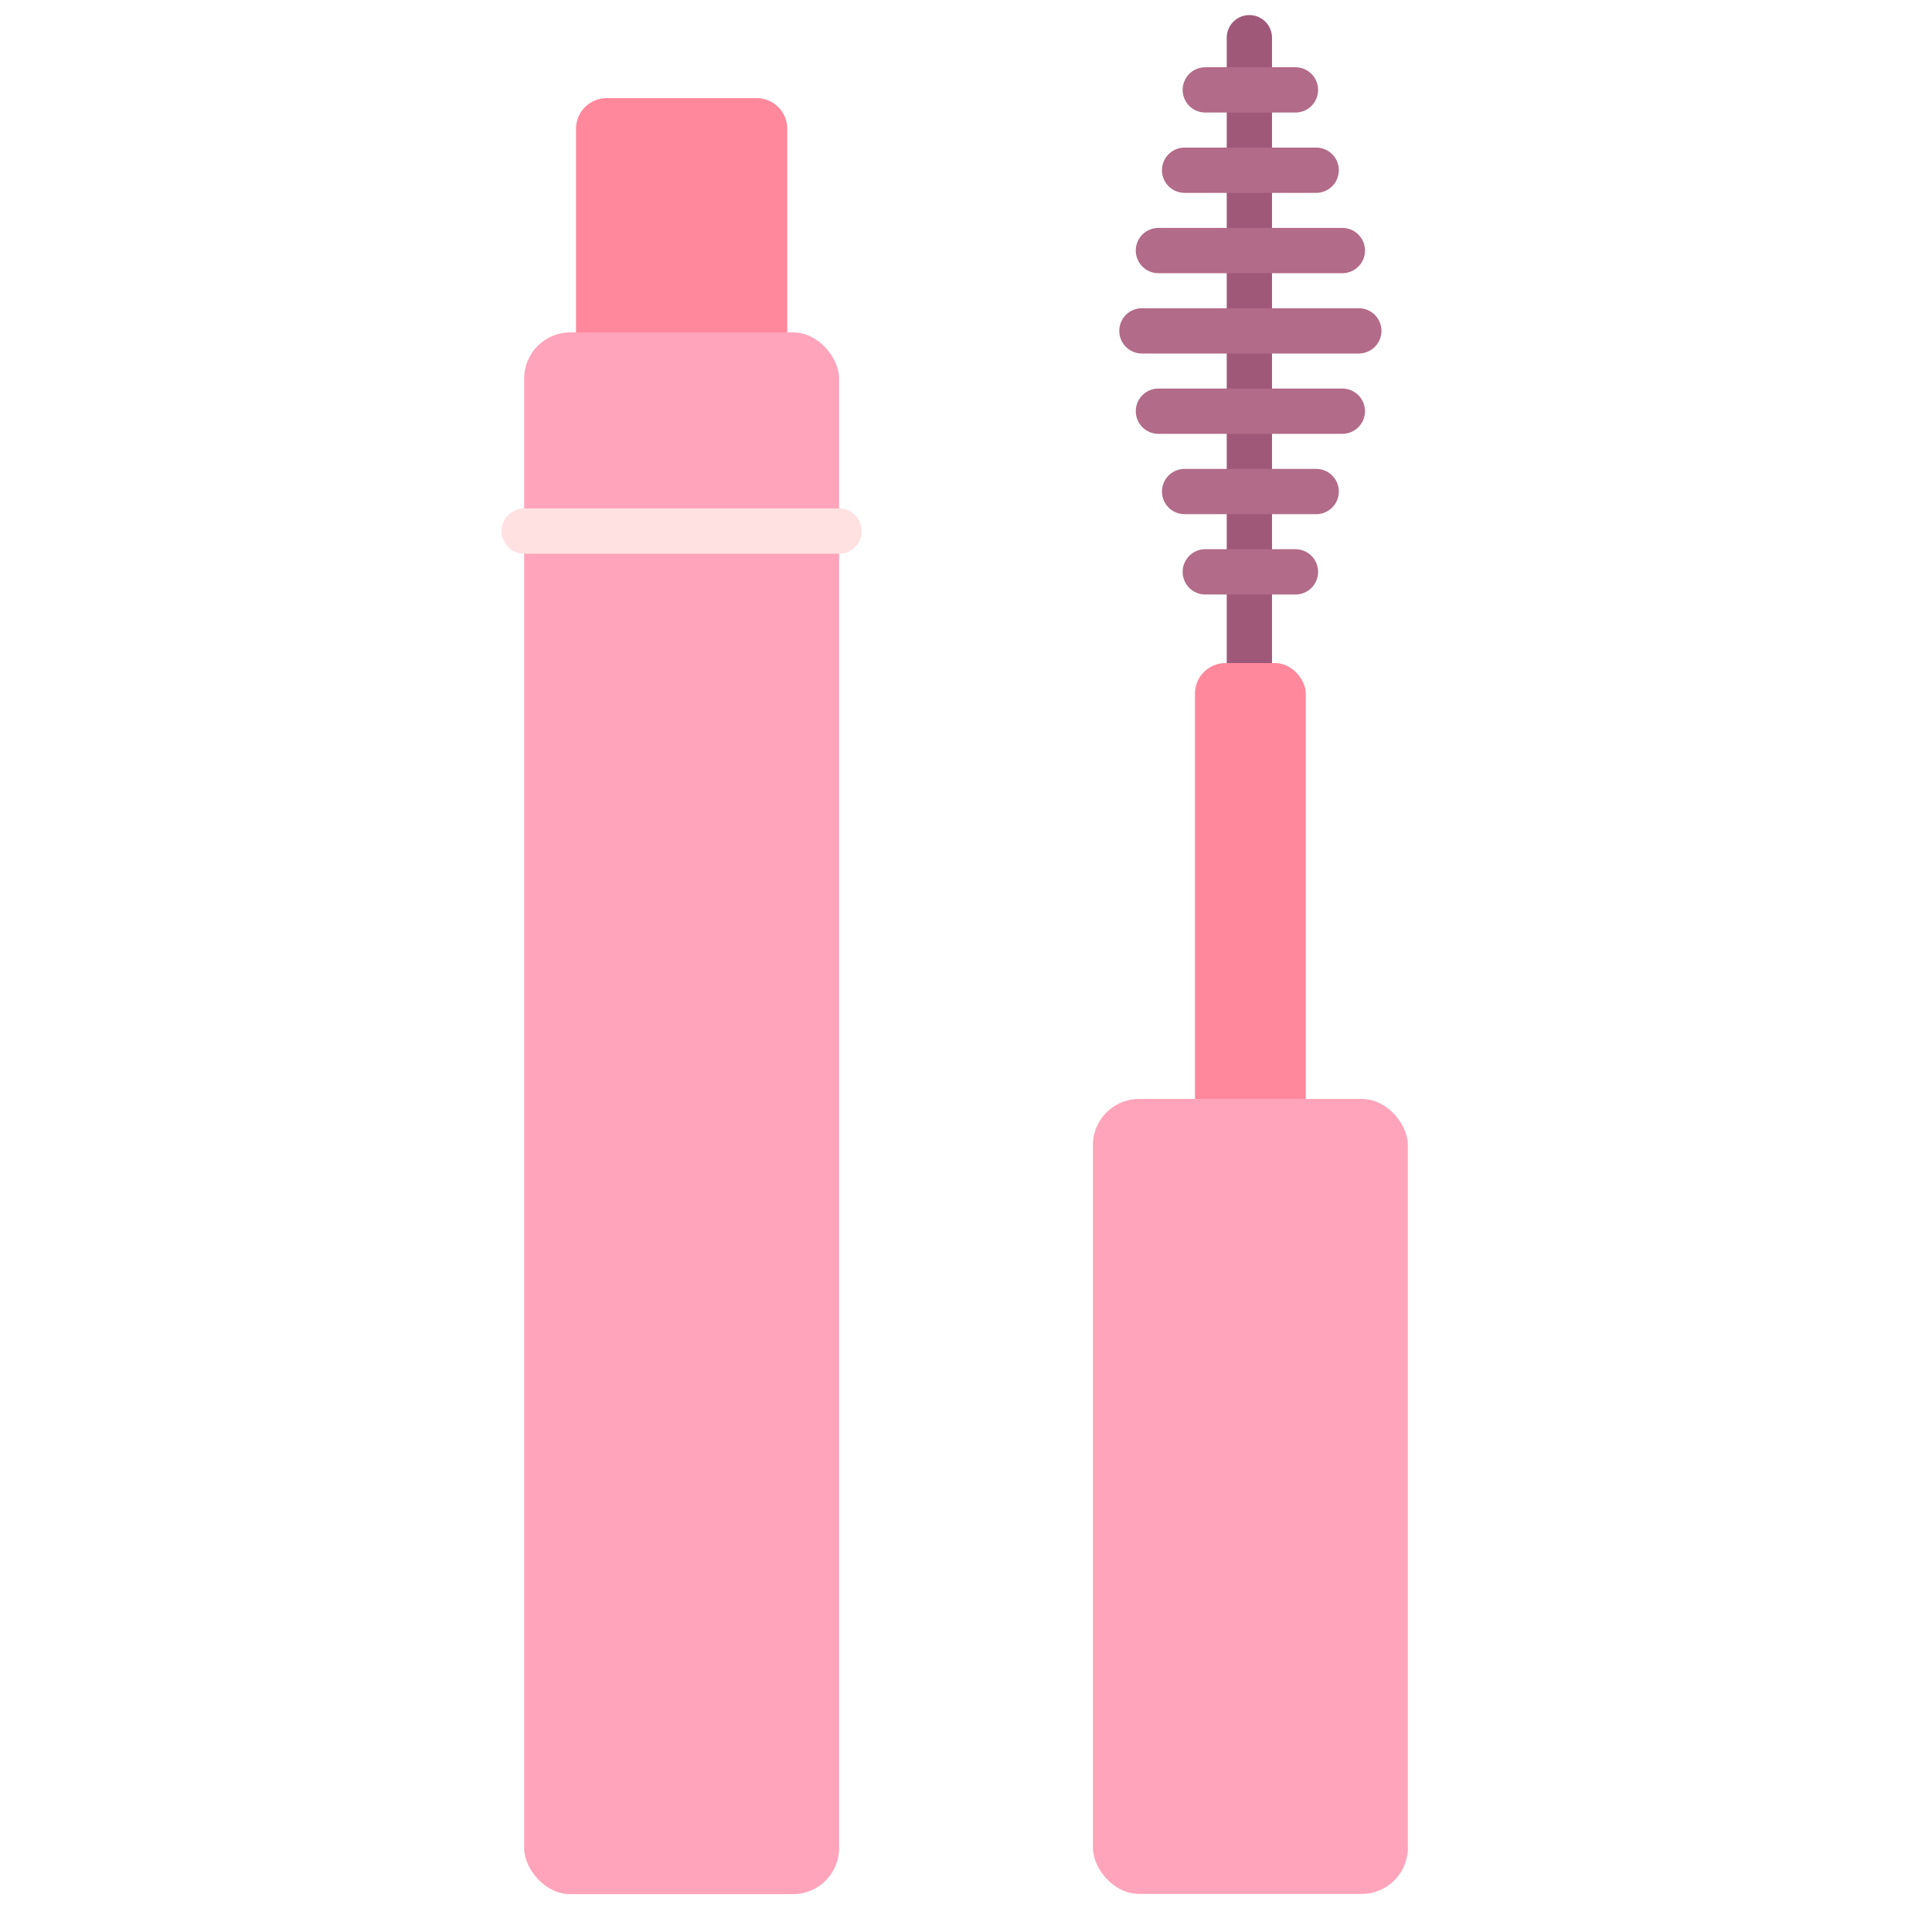 <svg id="Flat" xmlns="http://www.w3.org/2000/svg" viewBox="0 0 128 128"><title>eyelash, eyes, makeup, beauty, cosmetic, mascara</title><path d="M40.2,6.5h9.923a2.035,2.035,0,0,1,2.035,2.035V26.022a0,0,0,0,1,0,0H38.162a0,0,0,0,1,0,0V8.537A2.035,2.035,0,0,1,40.2,6.5Z" style="fill:#ff889c"/><rect x="34.727" y="22.022" width="20.864" height="103.47" rx="3.053" ry="3.053" style="fill:#ffa4ba"/><path d="M82.774,45.43a1.5,1.5,0,0,1-1.5-1.5V2.5a1.5,1.5,0,0,1,3,0V43.93A1.5,1.5,0,0,1,82.774,45.43Z" style="fill:#a05879"/><path d="M87.2,12.778H78.484a1.5,1.5,0,0,1,0-3H87.2a1.5,1.5,0,0,1,0,3Z" style="fill:#b26b88"/><path d="M88.933,18.1H76.749a1.5,1.5,0,0,1,0-3H88.933a1.5,1.5,0,0,1,0,3Z" style="fill:#b26b88"/><path d="M85.827,39.387H79.854a1.5,1.5,0,0,1,0-3h5.973a1.5,1.5,0,0,1,0,3Z" style="fill:#b26b88"/><path d="M87.2,34.065H78.484a1.5,1.5,0,0,1,0-3H87.2a1.5,1.5,0,1,1,0,3Z" style="fill:#b26b88"/><path d="M88.933,28.743H76.749a1.5,1.5,0,0,1,0-3H88.933a1.5,1.5,0,0,1,0,3Z" style="fill:#b26b88"/><path d="M90.024,23.421H75.657a1.5,1.5,0,0,1,0-3H90.024a1.5,1.5,0,0,1,0,3Z" style="fill:#b26b88"/><rect x="79.169" y="43.93" width="7.343" height="41.77" rx="2.023" ry="2.023" style="fill:#ff889c"/><rect x="72.409" y="72.808" width="20.864" height="52.668" rx="3.053" ry="3.053" style="fill:#ffa4ba"/><path d="M55.591,36.686H34.727a1.5,1.5,0,0,1,0-3H55.591a1.5,1.5,0,0,1,0,3Z" style="fill:#ffe1e1"/><path d="M85.827,7.456H79.854a1.5,1.5,0,0,1,0-3h5.973a1.5,1.5,0,0,1,0,3Z" style="fill:#b26b88"/></svg>